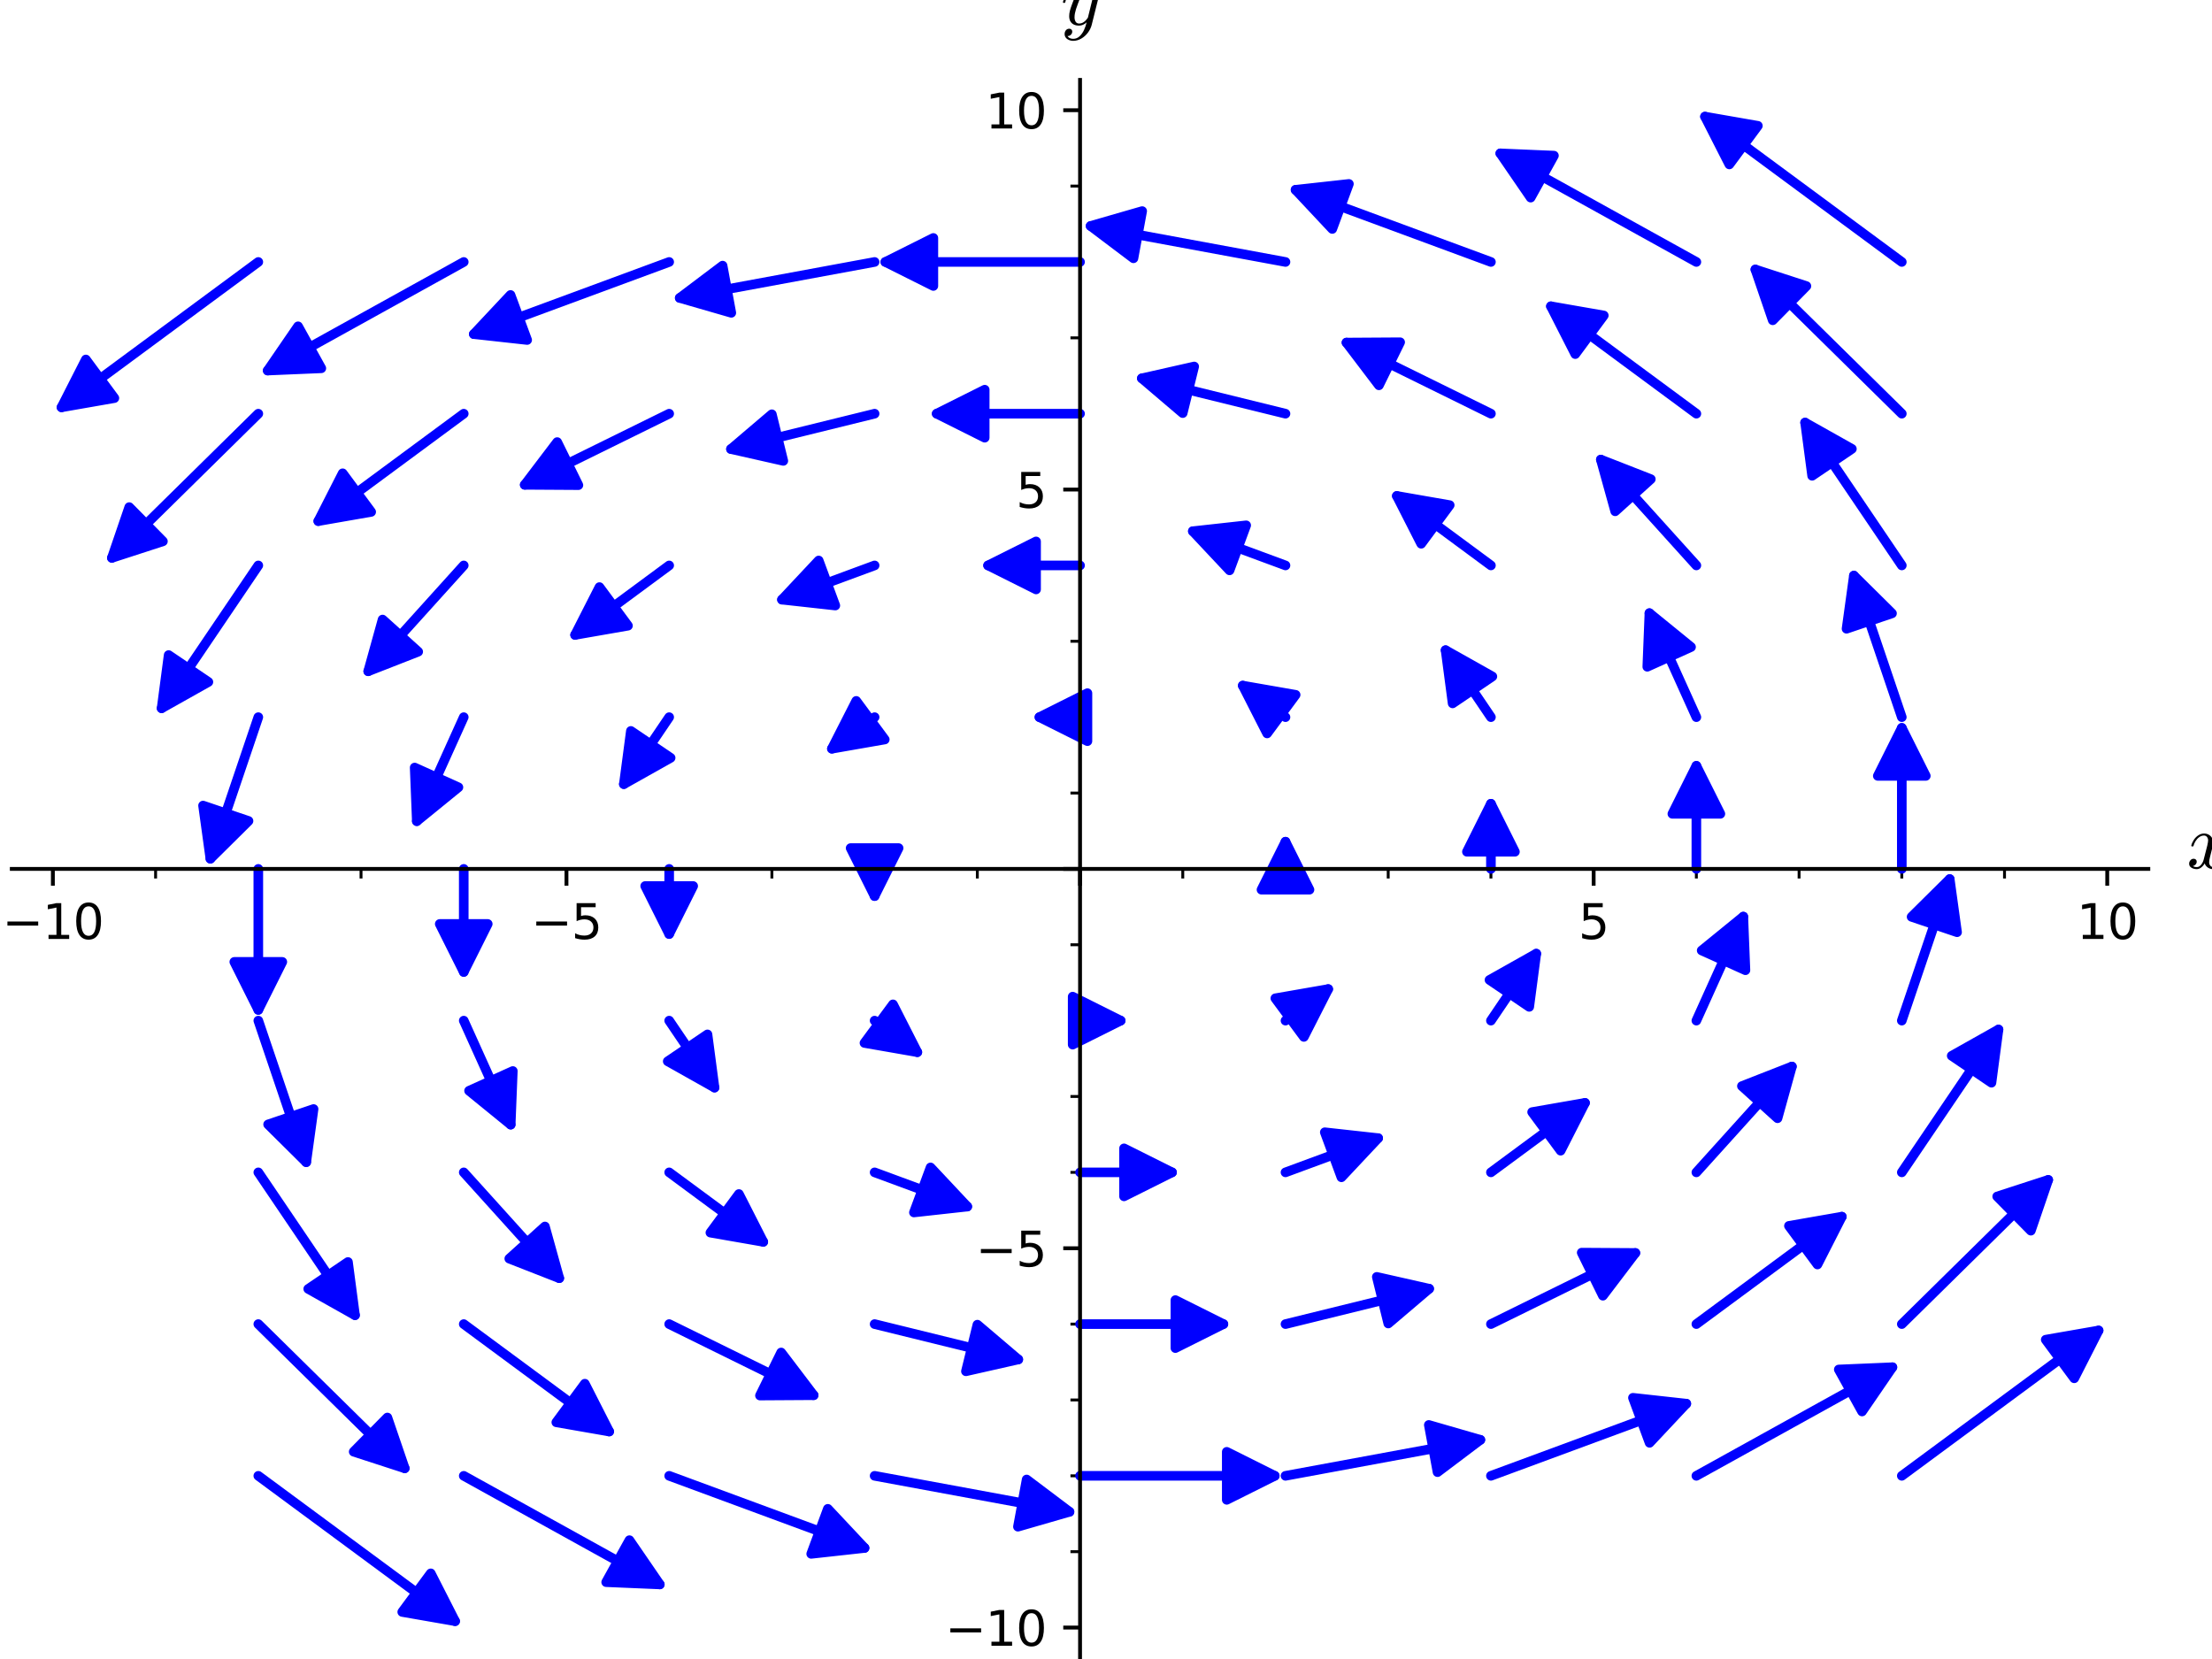 <?xml version="1.0" encoding="utf-8" standalone="no"?>
<!DOCTYPE svg PUBLIC "-//W3C//DTD SVG 1.1//EN"
  "http://www.w3.org/Graphics/SVG/1.1/DTD/svg11.dtd">
<svg xmlns:xlink="http://www.w3.org/1999/xlink" width="460.8pt" height="345.6pt" viewBox="0 0 460.8 345.6" xmlns="http://www.w3.org/2000/svg" version="1.1">
 <defs>
  <style type="text/css">*{stroke-linejoin: round; stroke-linecap: butt}</style>
 </defs>
 <g id="figure_1">
  <g id="patch_1">
   <path d="M 0 345.6 
L 460.8 345.6 
L 460.8 0 
L 0 0 
z
" style="fill: #ffffff"/>
  </g>
  <g id="axes_1">
   <g id="patch_2">
    <path d="M 2.455 345.371 
L 447.535 345.371 
L 447.535 16.64 
L 2.455 16.64 
z
" style="fill: #ffffff"/>
   </g>
   <g id="matplotlib.axis_1">
    <g id="xtick_1">
     <g id="line2d_1">
      <defs>
       <path id="m05e176c8bf" d="M 0 0 
L 0 3.5 
" style="stroke: #000000; stroke-width: 0.8"/>
      </defs>
      <g>
       <use xlink:href="#m05e176c8bf" x="11.014" y="181.006" style="stroke: #000000; stroke-width: 0.8"/>
      </g>
     </g>
     <g id="text_1">
      <!-- −10 -->
      <g transform="translate(0.462 195.604)scale(0.1 -0.1)">
       <defs>
        <path id="DejaVuSans-2212" d="M 678 2272 
L 4684 2272 
L 4684 1741 
L 678 1741 
L 678 2272 
z
" transform="scale(0.016)"/>
        <path id="DejaVuSans-31" d="M 794 531 
L 1825 531 
L 1825 4091 
L 703 3866 
L 703 4441 
L 1819 4666 
L 2450 4666 
L 2450 531 
L 3481 531 
L 3481 0 
L 794 0 
L 794 531 
z
" transform="scale(0.016)"/>
        <path id="DejaVuSans-30" d="M 2034 4250 
Q 1547 4250 1301 3770 
Q 1056 3291 1056 2328 
Q 1056 1369 1301 889 
Q 1547 409 2034 409 
Q 2525 409 2770 889 
Q 3016 1369 3016 2328 
Q 3016 3291 2770 3770 
Q 2525 4250 2034 4250 
z
M 2034 4750 
Q 2819 4750 3233 4129 
Q 3647 3509 3647 2328 
Q 3647 1150 3233 529 
Q 2819 -91 2034 -91 
Q 1250 -91 836 529 
Q 422 1150 422 2328 
Q 422 3509 836 4129 
Q 1250 4750 2034 4750 
z
" transform="scale(0.016)"/>
       </defs>
       <use xlink:href="#DejaVuSans-2212"/>
       <use xlink:href="#DejaVuSans-31" x="83.789"/>
       <use xlink:href="#DejaVuSans-30" x="147.412"/>
      </g>
     </g>
    </g>
    <g id="xtick_2">
     <g id="line2d_2">
      <g>
       <use xlink:href="#m05e176c8bf" x="118.005" y="181.006" style="stroke: #000000; stroke-width: 0.8"/>
      </g>
     </g>
     <g id="text_2">
      <!-- −5 -->
      <g transform="translate(110.634 195.604)scale(0.1 -0.1)">
       <defs>
        <path id="DejaVuSans-35" d="M 691 4666 
L 3169 4666 
L 3169 4134 
L 1269 4134 
L 1269 2991 
Q 1406 3038 1543 3061 
Q 1681 3084 1819 3084 
Q 2600 3084 3056 2656 
Q 3513 2228 3513 1497 
Q 3513 744 3044 326 
Q 2575 -91 1722 -91 
Q 1428 -91 1123 -41 
Q 819 9 494 109 
L 494 744 
Q 775 591 1075 516 
Q 1375 441 1709 441 
Q 2250 441 2565 725 
Q 2881 1009 2881 1497 
Q 2881 1984 2565 2268 
Q 2250 2553 1709 2553 
Q 1456 2553 1204 2497 
Q 953 2441 691 2322 
L 691 4666 
z
" transform="scale(0.016)"/>
       </defs>
       <use xlink:href="#DejaVuSans-2212"/>
       <use xlink:href="#DejaVuSans-35" x="83.789"/>
      </g>
     </g>
    </g>
    <g id="xtick_3">
     <g id="line2d_3">
      <g>
       <use xlink:href="#m05e176c8bf" x="224.995" y="181.006" style="stroke: #000000; stroke-width: 0.8"/>
      </g>
     </g>
    </g>
    <g id="xtick_4">
     <g id="line2d_4">
      <g>
       <use xlink:href="#m05e176c8bf" x="331.985" y="181.006" style="stroke: #000000; stroke-width: 0.8"/>
      </g>
     </g>
     <g id="text_3">
      <!-- 5 -->
      <g transform="translate(328.804 195.604)scale(0.1 -0.1)">
       <use xlink:href="#DejaVuSans-35"/>
      </g>
     </g>
    </g>
    <g id="xtick_5">
     <g id="line2d_5">
      <g>
       <use xlink:href="#m05e176c8bf" x="438.976" y="181.006" style="stroke: #000000; stroke-width: 0.8"/>
      </g>
     </g>
     <g id="text_4">
      <!-- 10 -->
      <g transform="translate(432.613 195.604)scale(0.1 -0.1)">
       <use xlink:href="#DejaVuSans-31"/>
       <use xlink:href="#DejaVuSans-30" x="63.623"/>
      </g>
     </g>
    </g>
    <g id="xtick_6">
     <g id="line2d_6">
      <defs>
       <path id="m6f5ab89334" d="M 0 0 
L 0 2 
" style="stroke: #000000; stroke-width: 0.6"/>
      </defs>
      <g>
       <use xlink:href="#m6f5ab89334" x="32.413" y="181.006" style="stroke: #000000; stroke-width: 0.6"/>
      </g>
     </g>
    </g>
    <g id="xtick_7">
     <g id="line2d_7">
      <g>
       <use xlink:href="#m6f5ab89334" x="53.811" y="181.006" style="stroke: #000000; stroke-width: 0.6"/>
      </g>
     </g>
    </g>
    <g id="xtick_8">
     <g id="line2d_8">
      <g>
       <use xlink:href="#m6f5ab89334" x="75.209" y="181.006" style="stroke: #000000; stroke-width: 0.6"/>
      </g>
     </g>
    </g>
    <g id="xtick_9">
     <g id="line2d_9">
      <g>
       <use xlink:href="#m6f5ab89334" x="96.607" y="181.006" style="stroke: #000000; stroke-width: 0.6"/>
      </g>
     </g>
    </g>
    <g id="xtick_10">
     <g id="line2d_10">
      <g>
       <use xlink:href="#m6f5ab89334" x="139.403" y="181.006" style="stroke: #000000; stroke-width: 0.6"/>
      </g>
     </g>
    </g>
    <g id="xtick_11">
     <g id="line2d_11">
      <g>
       <use xlink:href="#m6f5ab89334" x="160.801" y="181.006" style="stroke: #000000; stroke-width: 0.6"/>
      </g>
     </g>
    </g>
    <g id="xtick_12">
     <g id="line2d_12">
      <g>
       <use xlink:href="#m6f5ab89334" x="182.199" y="181.006" style="stroke: #000000; stroke-width: 0.6"/>
      </g>
     </g>
    </g>
    <g id="xtick_13">
     <g id="line2d_13">
      <g>
       <use xlink:href="#m6f5ab89334" x="203.597" y="181.006" style="stroke: #000000; stroke-width: 0.6"/>
      </g>
     </g>
    </g>
    <g id="xtick_14">
     <g id="line2d_14">
      <g>
       <use xlink:href="#m6f5ab89334" x="246.393" y="181.006" style="stroke: #000000; stroke-width: 0.6"/>
      </g>
     </g>
    </g>
    <g id="xtick_15">
     <g id="line2d_15">
      <g>
       <use xlink:href="#m6f5ab89334" x="267.791" y="181.006" style="stroke: #000000; stroke-width: 0.6"/>
      </g>
     </g>
    </g>
    <g id="xtick_16">
     <g id="line2d_16">
      <g>
       <use xlink:href="#m6f5ab89334" x="289.189" y="181.006" style="stroke: #000000; stroke-width: 0.6"/>
      </g>
     </g>
    </g>
    <g id="xtick_17">
     <g id="line2d_17">
      <g>
       <use xlink:href="#m6f5ab89334" x="310.587" y="181.006" style="stroke: #000000; stroke-width: 0.6"/>
      </g>
     </g>
    </g>
    <g id="xtick_18">
     <g id="line2d_18">
      <g>
       <use xlink:href="#m6f5ab89334" x="353.384" y="181.006" style="stroke: #000000; stroke-width: 0.6"/>
      </g>
     </g>
    </g>
    <g id="xtick_19">
     <g id="line2d_19">
      <g>
       <use xlink:href="#m6f5ab89334" x="374.782" y="181.006" style="stroke: #000000; stroke-width: 0.6"/>
      </g>
     </g>
    </g>
    <g id="xtick_20">
     <g id="line2d_20">
      <g>
       <use xlink:href="#m6f5ab89334" x="396.18" y="181.006" style="stroke: #000000; stroke-width: 0.6"/>
      </g>
     </g>
    </g>
    <g id="xtick_21">
     <g id="line2d_21">
      <g>
       <use xlink:href="#m6f5ab89334" x="417.578" y="181.006" style="stroke: #000000; stroke-width: 0.6"/>
      </g>
     </g>
    </g>
    <g id="text_5">
     <!-- $ x $ -->
     <g transform="translate(455.535 181.006)scale(0.16 -0.16)">
      <defs>
       <path id="Cmmi10-78" d="M 500 184 
Q 613 97 819 97 
Q 1019 97 1172 289 
Q 1325 481 1381 709 
L 1672 1844 
Q 1741 2153 1741 2266 
Q 1741 2425 1652 2544 
Q 1563 2663 1403 2663 
Q 1200 2663 1022 2536 
Q 844 2409 722 2214 
Q 600 2019 550 1819 
Q 538 1778 500 1778 
L 422 1778 
Q 372 1778 372 1838 
L 372 1856 
Q 434 2094 584 2320 
Q 734 2547 951 2687 
Q 1169 2828 1416 2828 
Q 1650 2828 1839 2703 
Q 2028 2578 2106 2363 
Q 2216 2559 2386 2693 
Q 2556 2828 2759 2828 
Q 2897 2828 3040 2779 
Q 3184 2731 3275 2631 
Q 3366 2531 3366 2381 
Q 3366 2219 3261 2101 
Q 3156 1984 2994 1984 
Q 2891 1984 2822 2050 
Q 2753 2116 2753 2216 
Q 2753 2350 2845 2451 
Q 2938 2553 3066 2572 
Q 2950 2663 2747 2663 
Q 2541 2663 2389 2472 
Q 2238 2281 2175 2047 
L 1894 916 
Q 1825 659 1825 494 
Q 1825 331 1917 214 
Q 2009 97 2163 97 
Q 2463 97 2698 361 
Q 2934 625 3009 941 
Q 3022 978 3059 978 
L 3138 978 
Q 3163 978 3178 961 
Q 3194 944 3194 922 
Q 3194 916 3188 903 
Q 3097 522 2806 225 
Q 2516 -72 2150 -72 
Q 1916 -72 1727 54 
Q 1538 181 1459 397 
Q 1359 209 1182 68 
Q 1006 -72 806 -72 
Q 669 -72 523 -23 
Q 378 25 287 125 
Q 197 225 197 378 
Q 197 528 301 651 
Q 406 775 563 775 
Q 669 775 741 711 
Q 813 647 813 544 
Q 813 409 723 309 
Q 634 209 500 184 
z
" transform="scale(0.016)"/>
      </defs>
      <use xlink:href="#Cmmi10-78" transform="translate(0 0.812)"/>
     </g>
    </g>
   </g>
   <g id="matplotlib.axis_2">
    <g id="ytick_1">
     <g id="line2d_22">
      <defs>
       <path id="md7f45a8add" d="M 0 0 
L -3.5 0 
" style="stroke: #000000; stroke-width: 0.8"/>
      </defs>
      <g>
       <use xlink:href="#md7f45a8add" x="224.995" y="339.05" style="stroke: #000000; stroke-width: 0.8"/>
      </g>
     </g>
     <g id="text_6">
      <!-- −10 -->
      <g transform="translate(196.89 342.849)scale(0.1 -0.1)">
       <use xlink:href="#DejaVuSans-2212"/>
       <use xlink:href="#DejaVuSans-31" x="83.789"/>
       <use xlink:href="#DejaVuSans-30" x="147.412"/>
      </g>
     </g>
    </g>
    <g id="ytick_2">
     <g id="line2d_23">
      <g>
       <use xlink:href="#md7f45a8add" x="224.995" y="260.028" style="stroke: #000000; stroke-width: 0.8"/>
      </g>
     </g>
     <g id="text_7">
      <!-- −5 -->
      <g transform="translate(203.253 263.827)scale(0.1 -0.1)">
       <use xlink:href="#DejaVuSans-2212"/>
       <use xlink:href="#DejaVuSans-35" x="83.789"/>
      </g>
     </g>
    </g>
    <g id="ytick_3">
     <g id="line2d_24">
      <g>
       <use xlink:href="#md7f45a8add" x="224.995" y="181.006" style="stroke: #000000; stroke-width: 0.8"/>
      </g>
     </g>
    </g>
    <g id="ytick_4">
     <g id="line2d_25">
      <g>
       <use xlink:href="#md7f45a8add" x="224.995" y="101.984" style="stroke: #000000; stroke-width: 0.8"/>
      </g>
     </g>
     <g id="text_8">
      <!-- 5 -->
      <g transform="translate(211.633 105.783)scale(0.1 -0.1)">
       <use xlink:href="#DejaVuSans-35"/>
      </g>
     </g>
    </g>
    <g id="ytick_5">
     <g id="line2d_26">
      <g>
       <use xlink:href="#md7f45a8add" x="224.995" y="22.962" style="stroke: #000000; stroke-width: 0.8"/>
      </g>
     </g>
     <g id="text_9">
      <!-- 10 -->
      <g transform="translate(205.27 26.761)scale(0.1 -0.1)">
       <use xlink:href="#DejaVuSans-31"/>
       <use xlink:href="#DejaVuSans-30" x="63.623"/>
      </g>
     </g>
    </g>
    <g id="ytick_6">
     <g id="line2d_27">
      <defs>
       <path id="m75b817357e" d="M 0 0 
L -2 0 
" style="stroke: #000000; stroke-width: 0.6"/>
      </defs>
      <g>
       <use xlink:href="#m75b817357e" x="224.995" y="323.245" style="stroke: #000000; stroke-width: 0.6"/>
      </g>
     </g>
    </g>
    <g id="ytick_7">
     <g id="line2d_28">
      <g>
       <use xlink:href="#m75b817357e" x="224.995" y="307.441" style="stroke: #000000; stroke-width: 0.6"/>
      </g>
     </g>
    </g>
    <g id="ytick_8">
     <g id="line2d_29">
      <g>
       <use xlink:href="#m75b817357e" x="224.995" y="291.637" style="stroke: #000000; stroke-width: 0.6"/>
      </g>
     </g>
    </g>
    <g id="ytick_9">
     <g id="line2d_30">
      <g>
       <use xlink:href="#m75b817357e" x="224.995" y="275.832" style="stroke: #000000; stroke-width: 0.6"/>
      </g>
     </g>
    </g>
    <g id="ytick_10">
     <g id="line2d_31">
      <g>
       <use xlink:href="#m75b817357e" x="224.995" y="244.223" style="stroke: #000000; stroke-width: 0.6"/>
      </g>
     </g>
    </g>
    <g id="ytick_11">
     <g id="line2d_32">
      <g>
       <use xlink:href="#m75b817357e" x="224.995" y="228.419" style="stroke: #000000; stroke-width: 0.6"/>
      </g>
     </g>
    </g>
    <g id="ytick_12">
     <g id="line2d_33">
      <g>
       <use xlink:href="#m75b817357e" x="224.995" y="212.615" style="stroke: #000000; stroke-width: 0.6"/>
      </g>
     </g>
    </g>
    <g id="ytick_13">
     <g id="line2d_34">
      <g>
       <use xlink:href="#m75b817357e" x="224.995" y="196.81" style="stroke: #000000; stroke-width: 0.6"/>
      </g>
     </g>
    </g>
    <g id="ytick_14">
     <g id="line2d_35">
      <g>
       <use xlink:href="#m75b817357e" x="224.995" y="165.201" style="stroke: #000000; stroke-width: 0.6"/>
      </g>
     </g>
    </g>
    <g id="ytick_15">
     <g id="line2d_36">
      <g>
       <use xlink:href="#m75b817357e" x="224.995" y="149.397" style="stroke: #000000; stroke-width: 0.6"/>
      </g>
     </g>
    </g>
    <g id="ytick_16">
     <g id="line2d_37">
      <g>
       <use xlink:href="#m75b817357e" x="224.995" y="133.593" style="stroke: #000000; stroke-width: 0.6"/>
      </g>
     </g>
    </g>
    <g id="ytick_17">
     <g id="line2d_38">
      <g>
       <use xlink:href="#m75b817357e" x="224.995" y="117.788" style="stroke: #000000; stroke-width: 0.6"/>
      </g>
     </g>
    </g>
    <g id="ytick_18">
     <g id="line2d_39">
      <g>
       <use xlink:href="#m75b817357e" x="224.995" y="86.179" style="stroke: #000000; stroke-width: 0.6"/>
      </g>
     </g>
    </g>
    <g id="ytick_19">
     <g id="line2d_40">
      <g>
       <use xlink:href="#m75b817357e" x="224.995" y="70.375" style="stroke: #000000; stroke-width: 0.6"/>
      </g>
     </g>
    </g>
    <g id="ytick_20">
     <g id="line2d_41">
      <g>
       <use xlink:href="#m75b817357e" x="224.995" y="54.571" style="stroke: #000000; stroke-width: 0.6"/>
      </g>
     </g>
    </g>
    <g id="ytick_21">
     <g id="line2d_42">
      <g>
       <use xlink:href="#m75b817357e" x="224.995" y="38.766" style="stroke: #000000; stroke-width: 0.6"/>
      </g>
     </g>
    </g>
    <g id="text_10">
     <!-- $ y $ -->
     <g transform="translate(220.995 5.28)scale(0.16 -0.16)">
      <defs>
       <path id="Cmmi10-79" d="M 538 -916 
Q 672 -1147 1006 -1147 
Q 1309 -1147 1531 -934 
Q 1753 -722 1889 -420 
Q 2025 -119 2100 197 
Q 1816 -72 1484 -72 
Q 1231 -72 1053 15 
Q 875 103 776 276 
Q 678 450 678 697 
Q 678 906 734 1126 
Q 791 1347 892 1617 
Q 994 1888 1069 2088 
Q 1153 2322 1153 2472 
Q 1153 2663 1013 2663 
Q 759 2663 595 2402 
Q 431 2141 353 1819 
Q 341 1778 300 1778 
L 225 1778 
Q 172 1778 172 1838 
L 172 1856 
Q 275 2238 487 2533 
Q 700 2828 1025 2828 
Q 1253 2828 1411 2678 
Q 1569 2528 1569 2297 
Q 1569 2178 1516 2047 
Q 1488 1969 1388 1706 
Q 1288 1444 1234 1272 
Q 1181 1100 1147 934 
Q 1113 769 1113 603 
Q 1113 391 1203 244 
Q 1294 97 1491 97 
Q 1888 97 2203 581 
L 2688 2553 
Q 2709 2638 2787 2698 
Q 2866 2759 2956 2759 
Q 3034 2759 3092 2709 
Q 3150 2659 3150 2578 
Q 3150 2541 3144 2528 
L 2509 -19 
Q 2425 -347 2200 -647 
Q 1975 -947 1658 -1130 
Q 1341 -1313 997 -1313 
Q 831 -1313 668 -1248 
Q 506 -1184 406 -1056 
Q 306 -928 306 -756 
Q 306 -581 409 -453 
Q 513 -325 684 -325 
Q 788 -325 858 -389 
Q 928 -453 928 -556 
Q 928 -703 818 -812 
Q 709 -922 563 -922 
Q 556 -919 550 -917 
Q 544 -916 538 -916 
z
" transform="scale(0.016)"/>
      </defs>
      <use xlink:href="#Cmmi10-79" transform="translate(0 0.812)"/>
     </g>
    </g>
   </g>
   <g id="patch_3">
    <path d="M 53.811 307.441 
Q 75.209 323.245 94.808 337.721 
" clip-path="url(#p9e95331d53)" style="fill: none; stroke: #0000ff; stroke-width: 2; stroke-linecap: round"/>
    <path d="M 89.735 327.758 
L 94.808 337.721 
L 83.794 335.802 
L 89.735 327.758 
z
" clip-path="url(#p9e95331d53)" style="fill: #0000ff; stroke: #0000ff; stroke-width: 2; stroke-linecap: round"/>
   </g>
   <g id="patch_4">
    <path d="M 53.811 275.832 
Q 69.859 291.637 84.314 305.872 
" clip-path="url(#p9e95331d53)" style="fill: none; stroke: #0000ff; stroke-width: 2; stroke-linecap: round"/>
    <path d="M 80.698 295.293 
L 84.314 305.872 
L 73.681 302.418 
L 80.698 295.293 
z
" clip-path="url(#p9e95331d53)" style="fill: #0000ff; stroke: #0000ff; stroke-width: 2; stroke-linecap: round"/>
   </g>
   <g id="patch_5">
    <path d="M 53.811 244.223 
Q 64.51 260.028 73.955 273.98 
" clip-path="url(#p9e95331d53)" style="fill: none; stroke: #0000ff; stroke-width: 2; stroke-linecap: round"/>
    <path d="M 72.49 262.897 
L 73.955 273.98 
L 64.209 268.502 
L 72.49 262.897 
z
" clip-path="url(#p9e95331d53)" style="fill: #0000ff; stroke: #0000ff; stroke-width: 2; stroke-linecap: round"/>
   </g>
   <g id="patch_6">
    <path d="M 53.811 212.615 
Q 59.16 228.419 63.793 242.105 
" clip-path="url(#p9e95331d53)" style="fill: none; stroke: #0000ff; stroke-width: 2; stroke-linecap: round"/>
    <path d="M 65.323 231.03 
L 63.793 242.105 
L 55.851 234.236 
L 65.323 231.03 
z
" clip-path="url(#p9e95331d53)" style="fill: #0000ff; stroke: #0000ff; stroke-width: 2; stroke-linecap: round"/>
   </g>
   <g id="patch_7">
    <path d="M 53.811 181.006 
Q 53.811 196.81 53.811 210.378 
" clip-path="url(#p9e95331d53)" style="fill: none; stroke: #0000ff; stroke-width: 2; stroke-linecap: round"/>
    <path d="M 58.811 200.378 
L 53.811 210.378 
L 48.811 200.378 
L 58.811 200.378 
z
" clip-path="url(#p9e95331d53)" style="fill: #0000ff; stroke: #0000ff; stroke-width: 2; stroke-linecap: round"/>
   </g>
   <g id="patch_8">
    <path d="M 53.811 149.397 
Q 48.461 165.201 43.828 178.888 
" clip-path="url(#p9e95331d53)" style="fill: none; stroke: #0000ff; stroke-width: 2; stroke-linecap: round"/>
    <path d="M 51.771 171.019 
L 43.828 178.888 
L 42.299 167.813 
L 51.771 171.019 
z
" clip-path="url(#p9e95331d53)" style="fill: #0000ff; stroke: #0000ff; stroke-width: 2; stroke-linecap: round"/>
   </g>
   <g id="patch_9">
    <path d="M 53.811 117.788 
Q 43.112 133.593 33.666 147.545 
" clip-path="url(#p9e95331d53)" style="fill: none; stroke: #0000ff; stroke-width: 2; stroke-linecap: round"/>
    <path d="M 43.412 142.067 
L 33.666 147.545 
L 35.131 136.461 
L 43.412 142.067 
z
" clip-path="url(#p9e95331d53)" style="fill: #0000ff; stroke: #0000ff; stroke-width: 2; stroke-linecap: round"/>
   </g>
   <g id="patch_10">
    <path d="M 53.811 86.179 
Q 37.762 101.984 23.307 116.219 
" clip-path="url(#p9e95331d53)" style="fill: none; stroke: #0000ff; stroke-width: 2; stroke-linecap: round"/>
    <path d="M 33.94 112.765 
L 23.307 116.219 
L 26.923 105.64 
L 33.94 112.765 
z
" clip-path="url(#p9e95331d53)" style="fill: #0000ff; stroke: #0000ff; stroke-width: 2; stroke-linecap: round"/>
   </g>
   <g id="patch_11">
    <path d="M 53.811 54.571 
Q 32.413 70.375 12.813 84.851 
" clip-path="url(#p9e95331d53)" style="fill: none; stroke: #0000ff; stroke-width: 2; stroke-linecap: round"/>
    <path d="M 23.828 82.932 
L 12.813 84.851 
L 17.886 74.888 
L 23.828 82.932 
z
" clip-path="url(#p9e95331d53)" style="fill: #0000ff; stroke: #0000ff; stroke-width: 2; stroke-linecap: round"/>
   </g>
   <g id="patch_12">
    <path d="M 96.607 307.441 
Q 118.005 319.294 137.447 330.064 
" clip-path="url(#p9e95331d53)" style="fill: none; stroke: #0000ff; stroke-width: 2; stroke-linecap: round"/>
    <path d="M 131.122 320.845 
L 137.447 330.064 
L 126.276 329.592 
L 131.122 320.845 
z
" clip-path="url(#p9e95331d53)" style="fill: #0000ff; stroke: #0000ff; stroke-width: 2; stroke-linecap: round"/>
   </g>
   <g id="patch_13">
    <path d="M 96.607 275.832 
Q 112.655 287.685 126.905 298.21 
" clip-path="url(#p9e95331d53)" style="fill: none; stroke: #0000ff; stroke-width: 2; stroke-linecap: round"/>
    <path d="M 121.832 288.247 
L 126.905 298.21 
L 115.891 296.291 
L 121.832 288.247 
z
" clip-path="url(#p9e95331d53)" style="fill: #0000ff; stroke: #0000ff; stroke-width: 2; stroke-linecap: round"/>
   </g>
   <g id="patch_14">
    <path d="M 96.607 244.223 
Q 107.306 256.077 116.507 266.27 
" clip-path="url(#p9e95331d53)" style="fill: none; stroke: #0000ff; stroke-width: 2; stroke-linecap: round"/>
    <path d="M 113.518 255.497 
L 116.507 266.27 
L 106.095 262.197 
L 113.518 255.497 
z
" clip-path="url(#p9e95331d53)" style="fill: #0000ff; stroke: #0000ff; stroke-width: 2; stroke-linecap: round"/>
   </g>
   <g id="patch_15">
    <path d="M 96.607 212.615 
Q 101.956 224.468 106.386 234.283 
" clip-path="url(#p9e95331d53)" style="fill: none; stroke: #0000ff; stroke-width: 2; stroke-linecap: round"/>
    <path d="M 106.83 223.111 
L 106.386 234.283 
L 97.715 227.225 
L 106.83 223.111 
z
" clip-path="url(#p9e95331d53)" style="fill: #0000ff; stroke: #0000ff; stroke-width: 2; stroke-linecap: round"/>
   </g>
   <g id="patch_16">
    <path d="M 96.607 181.006 
Q 96.607 192.859 96.607 202.476 
" clip-path="url(#p9e95331d53)" style="fill: none; stroke: #0000ff; stroke-width: 2; stroke-linecap: round"/>
    <path d="M 101.607 192.476 
L 96.607 202.476 
L 91.607 192.476 
L 101.607 192.476 
z
" clip-path="url(#p9e95331d53)" style="fill: #0000ff; stroke: #0000ff; stroke-width: 2; stroke-linecap: round"/>
   </g>
   <g id="patch_17">
    <path d="M 96.607 149.397 
Q 91.257 161.25 86.828 171.065 
" clip-path="url(#p9e95331d53)" style="fill: none; stroke: #0000ff; stroke-width: 2; stroke-linecap: round"/>
    <path d="M 95.498 164.007 
L 86.828 171.065 
L 86.384 159.894 
L 95.498 164.007 
z
" clip-path="url(#p9e95331d53)" style="fill: #0000ff; stroke: #0000ff; stroke-width: 2; stroke-linecap: round"/>
   </g>
   <g id="patch_18">
    <path d="M 96.607 117.788 
Q 85.908 129.641 76.707 139.835 
" clip-path="url(#p9e95331d53)" style="fill: none; stroke: #0000ff; stroke-width: 2; stroke-linecap: round"/>
    <path d="M 87.119 135.762 
L 76.707 139.835 
L 79.696 129.061 
L 87.119 135.762 
z
" clip-path="url(#p9e95331d53)" style="fill: #0000ff; stroke: #0000ff; stroke-width: 2; stroke-linecap: round"/>
   </g>
   <g id="patch_19">
    <path d="M 96.607 86.179 
Q 80.558 98.033 66.308 108.557 
" clip-path="url(#p9e95331d53)" style="fill: none; stroke: #0000ff; stroke-width: 2; stroke-linecap: round"/>
    <path d="M 77.323 106.638 
L 66.308 108.557 
L 71.382 98.594 
L 77.323 106.638 
z
" clip-path="url(#p9e95331d53)" style="fill: #0000ff; stroke: #0000ff; stroke-width: 2; stroke-linecap: round"/>
   </g>
   <g id="patch_20">
    <path d="M 96.607 54.571 
Q 75.209 66.424 55.767 77.194 
" clip-path="url(#p9e95331d53)" style="fill: none; stroke: #0000ff; stroke-width: 2; stroke-linecap: round"/>
    <path d="M 66.937 76.722 
L 55.767 77.194 
L 62.091 67.974 
L 66.937 76.722 
z
" clip-path="url(#p9e95331d53)" style="fill: #0000ff; stroke: #0000ff; stroke-width: 2; stroke-linecap: round"/>
   </g>
   <g id="patch_21">
    <path d="M 139.403 307.441 
Q 160.801 315.343 180.101 322.471 
" clip-path="url(#p9e95331d53)" style="fill: none; stroke: #0000ff; stroke-width: 2; stroke-linecap: round"/>
    <path d="M 172.453 314.316 
L 180.101 322.471 
L 168.988 323.697 
L 172.453 314.316 
z
" clip-path="url(#p9e95331d53)" style="fill: #0000ff; stroke: #0000ff; stroke-width: 2; stroke-linecap: round"/>
   </g>
   <g id="patch_22">
    <path d="M 139.403 275.832 
Q 155.451 283.734 169.494 290.649 
" clip-path="url(#p9e95331d53)" style="fill: none; stroke: #0000ff; stroke-width: 2; stroke-linecap: round"/>
    <path d="M 162.731 281.746 
L 169.494 290.649 
L 158.314 290.717 
L 162.731 281.746 
z
" clip-path="url(#p9e95331d53)" style="fill: #0000ff; stroke: #0000ff; stroke-width: 2; stroke-linecap: round"/>
   </g>
   <g id="patch_23">
    <path d="M 139.403 244.223 
Q 150.102 252.126 159.002 258.699 
" clip-path="url(#p9e95331d53)" style="fill: none; stroke: #0000ff; stroke-width: 2; stroke-linecap: round"/>
    <path d="M 153.929 248.736 
L 159.002 258.699 
L 147.988 256.78 
L 153.929 248.736 
z
" clip-path="url(#p9e95331d53)" style="fill: #0000ff; stroke: #0000ff; stroke-width: 2; stroke-linecap: round"/>
   </g>
   <g id="patch_24">
    <path d="M 139.403 212.615 
Q 144.752 220.517 148.848 226.567 
" clip-path="url(#p9e95331d53)" style="fill: none; stroke: #0000ff; stroke-width: 2; stroke-linecap: round"/>
    <path d="M 147.383 215.483 
L 148.848 226.567 
L 139.102 221.089 
L 147.383 215.483 
z
" clip-path="url(#p9e95331d53)" style="fill: #0000ff; stroke: #0000ff; stroke-width: 2; stroke-linecap: round"/>
   </g>
   <g id="patch_25">
    <path d="M 139.403 181.006 
Q 139.403 188.908 139.403 194.574 
" clip-path="url(#p9e95331d53)" style="fill: none; stroke: #0000ff; stroke-width: 2; stroke-linecap: round"/>
    <path d="M 144.403 184.574 
L 139.403 194.574 
L 134.403 184.574 
L 144.403 184.574 
z
" clip-path="url(#p9e95331d53)" style="fill: #0000ff; stroke: #0000ff; stroke-width: 2; stroke-linecap: round"/>
   </g>
   <g id="patch_26">
    <path d="M 139.403 149.397 
Q 134.053 157.299 129.957 163.35 
" clip-path="url(#p9e95331d53)" style="fill: none; stroke: #0000ff; stroke-width: 2; stroke-linecap: round"/>
    <path d="M 139.704 157.872 
L 129.957 163.35 
L 131.423 152.266 
L 139.704 157.872 
z
" clip-path="url(#p9e95331d53)" style="fill: #0000ff; stroke: #0000ff; stroke-width: 2; stroke-linecap: round"/>
   </g>
   <g id="patch_27">
    <path d="M 139.403 117.788 
Q 128.704 125.69 119.803 132.264 
" clip-path="url(#p9e95331d53)" style="fill: none; stroke: #0000ff; stroke-width: 2; stroke-linecap: round"/>
    <path d="M 130.818 130.345 
L 119.803 132.264 
L 124.877 122.301 
L 130.818 130.345 
z
" clip-path="url(#p9e95331d53)" style="fill: #0000ff; stroke: #0000ff; stroke-width: 2; stroke-linecap: round"/>
   </g>
   <g id="patch_28">
    <path d="M 139.403 86.179 
Q 123.354 94.082 109.312 100.996 
" clip-path="url(#p9e95331d53)" style="fill: none; stroke: #0000ff; stroke-width: 2; stroke-linecap: round"/>
    <path d="M 120.492 101.064 
L 109.312 100.996 
L 116.074 92.093 
L 120.492 101.064 
z
" clip-path="url(#p9e95331d53)" style="fill: #0000ff; stroke: #0000ff; stroke-width: 2; stroke-linecap: round"/>
   </g>
   <g id="patch_29">
    <path d="M 139.403 54.571 
Q 118.005 62.473 98.704 69.6 
" clip-path="url(#p9e95331d53)" style="fill: none; stroke: #0000ff; stroke-width: 2; stroke-linecap: round"/>
    <path d="M 109.817 70.826 
L 98.704 69.6 
L 106.353 61.446 
L 109.817 70.826 
z
" clip-path="url(#p9e95331d53)" style="fill: #0000ff; stroke: #0000ff; stroke-width: 2; stroke-linecap: round"/>
   </g>
   <g id="patch_30">
    <path d="M 182.199 307.441 
Q 203.597 311.392 222.796 314.937 
" clip-path="url(#p9e95331d53)" style="fill: none; stroke: #0000ff; stroke-width: 2; stroke-linecap: round"/>
    <path d="M 213.87 308.204 
L 222.796 314.937 
L 212.055 318.038 
L 213.87 308.204 
z
" clip-path="url(#p9e95331d53)" style="fill: #0000ff; stroke: #0000ff; stroke-width: 2; stroke-linecap: round"/>
   </g>
   <g id="patch_31">
    <path d="M 182.199 275.832 
Q 198.248 279.783 212.125 283.2 
" clip-path="url(#p9e95331d53)" style="fill: none; stroke: #0000ff; stroke-width: 2; stroke-linecap: round"/>
    <path d="M 203.61 275.954 
L 212.125 283.2 
L 201.22 285.664 
L 203.61 275.954 
z
" clip-path="url(#p9e95331d53)" style="fill: #0000ff; stroke: #0000ff; stroke-width: 2; stroke-linecap: round"/>
   </g>
   <g id="patch_32">
    <path d="M 182.199 244.223 
Q 192.898 248.174 201.499 251.351 
" clip-path="url(#p9e95331d53)" style="fill: none; stroke: #0000ff; stroke-width: 2; stroke-linecap: round"/>
    <path d="M 193.851 243.196 
L 201.499 251.351 
L 190.387 252.577 
L 193.851 243.196 
z
" clip-path="url(#p9e95331d53)" style="fill: #0000ff; stroke: #0000ff; stroke-width: 2; stroke-linecap: round"/>
   </g>
   <g id="patch_33">
    <path d="M 182.199 212.615 
Q 187.549 216.566 191.099 219.188 
" clip-path="url(#p9e95331d53)" style="fill: none; stroke: #0000ff; stroke-width: 2; stroke-linecap: round"/>
    <path d="M 186.026 209.225 
L 191.099 219.188 
L 180.085 217.269 
L 186.026 209.225 
z
" clip-path="url(#p9e95331d53)" style="fill: #0000ff; stroke: #0000ff; stroke-width: 2; stroke-linecap: round"/>
   </g>
   <g id="patch_34">
    <path d="M 182.199 181.006 
Q 182.199 184.957 182.199 186.672 
" clip-path="url(#p9e95331d53)" style="fill: none; stroke: #0000ff; stroke-width: 2; stroke-linecap: round"/>
    <path d="M 187.199 176.672 
L 182.199 186.672 
L 177.199 176.672 
L 187.199 176.672 
z
" clip-path="url(#p9e95331d53)" style="fill: #0000ff; stroke: #0000ff; stroke-width: 2; stroke-linecap: round"/>
   </g>
   <g id="patch_35">
    <path d="M 182.199 149.397 
Q 176.849 153.348 173.299 155.971 
" clip-path="url(#p9e95331d53)" style="fill: none; stroke: #0000ff; stroke-width: 2; stroke-linecap: round"/>
    <path d="M 184.313 154.051 
L 173.299 155.971 
L 178.372 146.008 
L 184.313 154.051 
z
" clip-path="url(#p9e95331d53)" style="fill: #0000ff; stroke: #0000ff; stroke-width: 2; stroke-linecap: round"/>
   </g>
   <g id="patch_36">
    <path d="M 182.199 117.788 
Q 171.5 121.739 162.899 124.916 
" clip-path="url(#p9e95331d53)" style="fill: none; stroke: #0000ff; stroke-width: 2; stroke-linecap: round"/>
    <path d="M 174.011 126.142 
L 162.899 124.916 
L 170.547 116.761 
L 174.011 126.142 
z
" clip-path="url(#p9e95331d53)" style="fill: #0000ff; stroke: #0000ff; stroke-width: 2; stroke-linecap: round"/>
   </g>
   <g id="patch_37">
    <path d="M 182.199 86.179 
Q 166.15 90.13 152.273 93.547 
" clip-path="url(#p9e95331d53)" style="fill: none; stroke: #0000ff; stroke-width: 2; stroke-linecap: round"/>
    <path d="M 163.178 96.011 
L 152.273 93.547 
L 160.788 86.301 
L 163.178 96.011 
z
" clip-path="url(#p9e95331d53)" style="fill: #0000ff; stroke: #0000ff; stroke-width: 2; stroke-linecap: round"/>
   </g>
   <g id="patch_38">
    <path d="M 182.199 54.571 
Q 160.801 58.522 141.602 62.067 
" clip-path="url(#p9e95331d53)" style="fill: none; stroke: #0000ff; stroke-width: 2; stroke-linecap: round"/>
    <path d="M 152.343 65.168 
L 141.602 62.067 
L 150.528 55.334 
L 152.343 65.168 
z
" clip-path="url(#p9e95331d53)" style="fill: #0000ff; stroke: #0000ff; stroke-width: 2; stroke-linecap: round"/>
   </g>
   <g id="patch_39">
    <path d="M 224.995 307.441 
Q 246.393 307.441 265.555 307.441 
" clip-path="url(#p9e95331d53)" style="fill: none; stroke: #0000ff; stroke-width: 2; stroke-linecap: round"/>
    <path d="M 255.555 302.441 
L 265.555 307.441 
L 255.555 312.441 
L 255.555 302.441 
z
" clip-path="url(#p9e95331d53)" style="fill: #0000ff; stroke: #0000ff; stroke-width: 2; stroke-linecap: round"/>
   </g>
   <g id="patch_40">
    <path d="M 224.995 275.832 
Q 241.044 275.832 254.856 275.832 
" clip-path="url(#p9e95331d53)" style="fill: none; stroke: #0000ff; stroke-width: 2; stroke-linecap: round"/>
    <path d="M 244.856 270.832 
L 254.856 275.832 
L 244.856 280.832 
L 244.856 270.832 
z
" clip-path="url(#p9e95331d53)" style="fill: #0000ff; stroke: #0000ff; stroke-width: 2; stroke-linecap: round"/>
   </g>
   <g id="patch_41">
    <path d="M 224.995 244.223 
Q 235.694 244.223 244.157 244.223 
" clip-path="url(#p9e95331d53)" style="fill: none; stroke: #0000ff; stroke-width: 2; stroke-linecap: round"/>
    <path d="M 234.157 239.223 
L 244.157 244.223 
L 234.157 249.223 
L 234.157 239.223 
z
" clip-path="url(#p9e95331d53)" style="fill: #0000ff; stroke: #0000ff; stroke-width: 2; stroke-linecap: round"/>
   </g>
   <g id="patch_42">
    <path d="M 224.995 212.615 
Q 230.345 212.615 233.458 212.615 
" clip-path="url(#p9e95331d53)" style="fill: none; stroke: #0000ff; stroke-width: 2; stroke-linecap: round"/>
    <path d="M 223.458 207.615 
L 233.458 212.615 
L 223.458 217.615 
L 223.458 207.615 
z
" clip-path="url(#p9e95331d53)" style="fill: #0000ff; stroke: #0000ff; stroke-width: 2; stroke-linecap: round"/>
   </g>
   <g id="patch_43">
    <path d="M 224.995 149.397 
Q 219.646 149.397 216.532 149.397 
" clip-path="url(#p9e95331d53)" style="fill: none; stroke: #0000ff; stroke-width: 2; stroke-linecap: round"/>
    <path d="M 226.532 154.397 
L 216.532 149.397 
L 226.532 144.397 
L 226.532 154.397 
z
" clip-path="url(#p9e95331d53)" style="fill: #0000ff; stroke: #0000ff; stroke-width: 2; stroke-linecap: round"/>
   </g>
   <g id="patch_44">
    <path d="M 224.995 117.788 
Q 214.296 117.788 205.833 117.788 
" clip-path="url(#p9e95331d53)" style="fill: none; stroke: #0000ff; stroke-width: 2; stroke-linecap: round"/>
    <path d="M 215.833 122.788 
L 205.833 117.788 
L 215.833 112.788 
L 215.833 122.788 
z
" clip-path="url(#p9e95331d53)" style="fill: #0000ff; stroke: #0000ff; stroke-width: 2; stroke-linecap: round"/>
   </g>
   <g id="patch_45">
    <path d="M 224.995 86.179 
Q 208.947 86.179 195.134 86.179 
" clip-path="url(#p9e95331d53)" style="fill: none; stroke: #0000ff; stroke-width: 2; stroke-linecap: round"/>
    <path d="M 205.134 91.179 
L 195.134 86.179 
L 205.134 81.179 
L 205.134 91.179 
z
" clip-path="url(#p9e95331d53)" style="fill: #0000ff; stroke: #0000ff; stroke-width: 2; stroke-linecap: round"/>
   </g>
   <g id="patch_46">
    <path d="M 224.995 54.571 
Q 203.597 54.571 184.435 54.571 
" clip-path="url(#p9e95331d53)" style="fill: none; stroke: #0000ff; stroke-width: 2; stroke-linecap: round"/>
    <path d="M 194.435 59.571 
L 184.435 54.571 
L 194.435 49.571 
L 194.435 59.571 
z
" clip-path="url(#p9e95331d53)" style="fill: #0000ff; stroke: #0000ff; stroke-width: 2; stroke-linecap: round"/>
   </g>
   <g id="patch_47">
    <path d="M 267.791 307.441 
Q 289.189 303.49 308.388 299.945 
" clip-path="url(#p9e95331d53)" style="fill: none; stroke: #0000ff; stroke-width: 2; stroke-linecap: round"/>
    <path d="M 297.647 296.844 
L 308.388 299.945 
L 299.463 306.677 
L 297.647 296.844 
z
" clip-path="url(#p9e95331d53)" style="fill: #0000ff; stroke: #0000ff; stroke-width: 2; stroke-linecap: round"/>
   </g>
   <g id="patch_48">
    <path d="M 267.791 275.832 
Q 283.84 271.881 297.717 268.464 
" clip-path="url(#p9e95331d53)" style="fill: none; stroke: #0000ff; stroke-width: 2; stroke-linecap: round"/>
    <path d="M 286.812 266 
L 297.717 268.464 
L 289.202 275.71 
L 286.812 266 
z
" clip-path="url(#p9e95331d53)" style="fill: #0000ff; stroke: #0000ff; stroke-width: 2; stroke-linecap: round"/>
   </g>
   <g id="patch_49">
    <path d="M 267.791 244.223 
Q 278.49 240.272 287.092 237.096 
" clip-path="url(#p9e95331d53)" style="fill: none; stroke: #0000ff; stroke-width: 2; stroke-linecap: round"/>
    <path d="M 275.979 235.87 
L 287.092 237.096 
L 279.443 245.25 
L 275.979 235.87 
z
" clip-path="url(#p9e95331d53)" style="fill: #0000ff; stroke: #0000ff; stroke-width: 2; stroke-linecap: round"/>
   </g>
   <g id="patch_50">
    <path d="M 267.791 212.615 
Q 273.141 208.663 276.692 206.041 
" clip-path="url(#p9e95331d53)" style="fill: none; stroke: #0000ff; stroke-width: 2; stroke-linecap: round"/>
    <path d="M 265.677 207.96 
L 276.692 206.041 
L 271.618 216.004 
L 265.677 207.96 
z
" clip-path="url(#p9e95331d53)" style="fill: #0000ff; stroke: #0000ff; stroke-width: 2; stroke-linecap: round"/>
   </g>
   <g id="patch_51">
    <path d="M 267.791 181.006 
Q 267.791 177.055 267.791 175.34 
" clip-path="url(#p9e95331d53)" style="fill: none; stroke: #0000ff; stroke-width: 2; stroke-linecap: round"/>
    <path d="M 262.791 185.34 
L 267.791 175.34 
L 272.791 185.34 
L 262.791 185.34 
z
" clip-path="url(#p9e95331d53)" style="fill: #0000ff; stroke: #0000ff; stroke-width: 2; stroke-linecap: round"/>
   </g>
   <g id="patch_52">
    <path d="M 267.791 149.397 
Q 262.442 145.446 258.891 142.823 
" clip-path="url(#p9e95331d53)" style="fill: none; stroke: #0000ff; stroke-width: 2; stroke-linecap: round"/>
    <path d="M 263.964 152.786 
L 258.891 142.823 
L 269.905 144.742 
L 263.964 152.786 
z
" clip-path="url(#p9e95331d53)" style="fill: #0000ff; stroke: #0000ff; stroke-width: 2; stroke-linecap: round"/>
   </g>
   <g id="patch_53">
    <path d="M 267.791 117.788 
Q 257.092 113.837 248.491 110.661 
" clip-path="url(#p9e95331d53)" style="fill: none; stroke: #0000ff; stroke-width: 2; stroke-linecap: round"/>
    <path d="M 256.139 118.815 
L 248.491 110.661 
L 259.604 109.434 
L 256.139 118.815 
z
" clip-path="url(#p9e95331d53)" style="fill: #0000ff; stroke: #0000ff; stroke-width: 2; stroke-linecap: round"/>
   </g>
   <g id="patch_54">
    <path d="M 267.791 86.179 
Q 251.743 82.228 237.865 78.812 
" clip-path="url(#p9e95331d53)" style="fill: none; stroke: #0000ff; stroke-width: 2; stroke-linecap: round"/>
    <path d="M 246.38 86.057 
L 237.865 78.812 
L 248.771 76.347 
L 246.38 86.057 
z
" clip-path="url(#p9e95331d53)" style="fill: #0000ff; stroke: #0000ff; stroke-width: 2; stroke-linecap: round"/>
   </g>
   <g id="patch_55">
    <path d="M 267.791 54.571 
Q 246.393 50.619 227.194 47.074 
" clip-path="url(#p9e95331d53)" style="fill: none; stroke: #0000ff; stroke-width: 2; stroke-linecap: round"/>
    <path d="M 236.12 53.807 
L 227.194 47.074 
L 237.936 43.973 
L 236.12 53.807 
z
" clip-path="url(#p9e95331d53)" style="fill: #0000ff; stroke: #0000ff; stroke-width: 2; stroke-linecap: round"/>
   </g>
   <g id="patch_56">
    <path d="M 310.587 307.441 
Q 331.985 299.539 351.286 292.411 
" clip-path="url(#p9e95331d53)" style="fill: none; stroke: #0000ff; stroke-width: 2; stroke-linecap: round"/>
    <path d="M 340.173 291.185 
L 351.286 292.411 
L 343.637 300.566 
L 340.173 291.185 
z
" clip-path="url(#p9e95331d53)" style="fill: #0000ff; stroke: #0000ff; stroke-width: 2; stroke-linecap: round"/>
   </g>
   <g id="patch_57">
    <path d="M 310.587 275.832 
Q 326.636 267.93 340.678 261.016 
" clip-path="url(#p9e95331d53)" style="fill: none; stroke: #0000ff; stroke-width: 2; stroke-linecap: round"/>
    <path d="M 329.498 260.947 
L 340.678 261.016 
L 333.916 269.919 
L 329.498 260.947 
z
" clip-path="url(#p9e95331d53)" style="fill: #0000ff; stroke: #0000ff; stroke-width: 2; stroke-linecap: round"/>
   </g>
   <g id="patch_58">
    <path d="M 310.587 244.223 
Q 321.286 236.321 330.187 229.747 
" clip-path="url(#p9e95331d53)" style="fill: none; stroke: #0000ff; stroke-width: 2; stroke-linecap: round"/>
    <path d="M 319.172 231.667 
L 330.187 229.747 
L 325.113 239.71 
L 319.172 231.667 
z
" clip-path="url(#p9e95331d53)" style="fill: #0000ff; stroke: #0000ff; stroke-width: 2; stroke-linecap: round"/>
   </g>
   <g id="patch_59">
    <path d="M 310.587 212.615 
Q 315.937 204.712 320.033 198.662 
" clip-path="url(#p9e95331d53)" style="fill: none; stroke: #0000ff; stroke-width: 2; stroke-linecap: round"/>
    <path d="M 310.287 204.14 
L 320.033 198.662 
L 318.567 209.746 
L 310.287 204.14 
z
" clip-path="url(#p9e95331d53)" style="fill: #0000ff; stroke: #0000ff; stroke-width: 2; stroke-linecap: round"/>
   </g>
   <g id="patch_60">
    <path d="M 310.587 181.006 
Q 310.587 173.104 310.587 167.437 
" clip-path="url(#p9e95331d53)" style="fill: none; stroke: #0000ff; stroke-width: 2; stroke-linecap: round"/>
    <path d="M 305.587 177.437 
L 310.587 167.437 
L 315.587 177.437 
L 305.587 177.437 
z
" clip-path="url(#p9e95331d53)" style="fill: #0000ff; stroke: #0000ff; stroke-width: 2; stroke-linecap: round"/>
   </g>
   <g id="patch_61">
    <path d="M 310.587 149.397 
Q 305.238 141.495 301.142 135.444 
" clip-path="url(#p9e95331d53)" style="fill: none; stroke: #0000ff; stroke-width: 2; stroke-linecap: round"/>
    <path d="M 302.607 146.528 
L 301.142 135.444 
L 310.888 140.922 
L 302.607 146.528 
z
" clip-path="url(#p9e95331d53)" style="fill: #0000ff; stroke: #0000ff; stroke-width: 2; stroke-linecap: round"/>
   </g>
   <g id="patch_62">
    <path d="M 310.587 117.788 
Q 299.888 109.886 290.988 103.312 
" clip-path="url(#p9e95331d53)" style="fill: none; stroke: #0000ff; stroke-width: 2; stroke-linecap: round"/>
    <path d="M 296.061 113.275 
L 290.988 103.312 
L 302.002 105.231 
L 296.061 113.275 
z
" clip-path="url(#p9e95331d53)" style="fill: #0000ff; stroke: #0000ff; stroke-width: 2; stroke-linecap: round"/>
   </g>
   <g id="patch_63">
    <path d="M 310.587 86.179 
Q 294.539 78.277 280.496 71.363 
" clip-path="url(#p9e95331d53)" style="fill: none; stroke: #0000ff; stroke-width: 2; stroke-linecap: round"/>
    <path d="M 287.259 80.266 
L 280.496 71.363 
L 291.676 71.294 
L 287.259 80.266 
z
" clip-path="url(#p9e95331d53)" style="fill: #0000ff; stroke: #0000ff; stroke-width: 2; stroke-linecap: round"/>
   </g>
   <g id="patch_64">
    <path d="M 310.587 54.571 
Q 289.189 46.668 269.889 39.541 
" clip-path="url(#p9e95331d53)" style="fill: none; stroke: #0000ff; stroke-width: 2; stroke-linecap: round"/>
    <path d="M 277.537 47.695 
L 269.889 39.541 
L 281.002 38.315 
L 277.537 47.695 
z
" clip-path="url(#p9e95331d53)" style="fill: #0000ff; stroke: #0000ff; stroke-width: 2; stroke-linecap: round"/>
   </g>
   <g id="patch_65">
    <path d="M 353.384 307.441 
Q 374.782 295.588 394.224 284.818 
" clip-path="url(#p9e95331d53)" style="fill: none; stroke: #0000ff; stroke-width: 2; stroke-linecap: round"/>
    <path d="M 383.053 285.29 
L 394.224 284.818 
L 387.899 294.037 
L 383.053 285.29 
z
" clip-path="url(#p9e95331d53)" style="fill: #0000ff; stroke: #0000ff; stroke-width: 2; stroke-linecap: round"/>
   </g>
   <g id="patch_66">
    <path d="M 353.384 275.832 
Q 369.432 263.979 383.682 253.454 
" clip-path="url(#p9e95331d53)" style="fill: none; stroke: #0000ff; stroke-width: 2; stroke-linecap: round"/>
    <path d="M 372.668 255.373 
L 383.682 253.454 
L 378.609 263.417 
L 372.668 255.373 
z
" clip-path="url(#p9e95331d53)" style="fill: #0000ff; stroke: #0000ff; stroke-width: 2; stroke-linecap: round"/>
   </g>
   <g id="patch_67">
    <path d="M 353.384 244.223 
Q 364.083 232.37 373.283 222.177 
" clip-path="url(#p9e95331d53)" style="fill: none; stroke: #0000ff; stroke-width: 2; stroke-linecap: round"/>
    <path d="M 362.871 226.25 
L 373.283 222.177 
L 370.295 232.95 
L 362.871 226.25 
z
" clip-path="url(#p9e95331d53)" style="fill: #0000ff; stroke: #0000ff; stroke-width: 2; stroke-linecap: round"/>
   </g>
   <g id="patch_68">
    <path d="M 353.384 212.615 
Q 358.733 200.761 363.163 190.946 
" clip-path="url(#p9e95331d53)" style="fill: none; stroke: #0000ff; stroke-width: 2; stroke-linecap: round"/>
    <path d="M 354.492 198.004 
L 363.163 190.946 
L 363.607 202.118 
L 354.492 198.004 
z
" clip-path="url(#p9e95331d53)" style="fill: #0000ff; stroke: #0000ff; stroke-width: 2; stroke-linecap: round"/>
   </g>
   <g id="patch_69">
    <path d="M 353.384 181.006 
Q 353.384 169.152 353.384 159.535 
" clip-path="url(#p9e95331d53)" style="fill: none; stroke: #0000ff; stroke-width: 2; stroke-linecap: round"/>
    <path d="M 348.384 169.535 
L 353.384 159.535 
L 358.384 169.535 
L 348.384 169.535 
z
" clip-path="url(#p9e95331d53)" style="fill: #0000ff; stroke: #0000ff; stroke-width: 2; stroke-linecap: round"/>
   </g>
   <g id="patch_70">
    <path d="M 353.384 149.397 
Q 348.034 137.544 343.604 127.728 
" clip-path="url(#p9e95331d53)" style="fill: none; stroke: #0000ff; stroke-width: 2; stroke-linecap: round"/>
    <path d="M 343.161 138.9 
L 343.604 127.728 
L 352.275 134.786 
L 343.161 138.9 
z
" clip-path="url(#p9e95331d53)" style="fill: #0000ff; stroke: #0000ff; stroke-width: 2; stroke-linecap: round"/>
   </g>
   <g id="patch_71">
    <path d="M 353.384 117.788 
Q 342.684 105.935 333.484 95.741 
" clip-path="url(#p9e95331d53)" style="fill: none; stroke: #0000ff; stroke-width: 2; stroke-linecap: round"/>
    <path d="M 336.472 106.515 
L 333.484 95.741 
L 343.896 99.815 
L 336.472 106.515 
z
" clip-path="url(#p9e95331d53)" style="fill: #0000ff; stroke: #0000ff; stroke-width: 2; stroke-linecap: round"/>
   </g>
   <g id="patch_72">
    <path d="M 353.384 86.179 
Q 337.335 74.326 323.085 63.801 
" clip-path="url(#p9e95331d53)" style="fill: none; stroke: #0000ff; stroke-width: 2; stroke-linecap: round"/>
    <path d="M 328.158 73.764 
L 323.085 63.801 
L 334.099 65.72 
L 328.158 73.764 
z
" clip-path="url(#p9e95331d53)" style="fill: #0000ff; stroke: #0000ff; stroke-width: 2; stroke-linecap: round"/>
   </g>
   <g id="patch_73">
    <path d="M 353.384 54.571 
Q 331.985 42.717 312.543 31.947 
" clip-path="url(#p9e95331d53)" style="fill: none; stroke: #0000ff; stroke-width: 2; stroke-linecap: round"/>
    <path d="M 318.868 41.167 
L 312.543 31.947 
L 323.714 32.419 
L 318.868 41.167 
z
" clip-path="url(#p9e95331d53)" style="fill: #0000ff; stroke: #0000ff; stroke-width: 2; stroke-linecap: round"/>
   </g>
   <g id="patch_74">
    <path d="M 396.18 307.441 
Q 417.578 291.637 437.177 277.161 
" clip-path="url(#p9e95331d53)" style="fill: none; stroke: #0000ff; stroke-width: 2; stroke-linecap: round"/>
    <path d="M 426.163 279.08 
L 437.177 277.161 
L 432.104 287.124 
L 426.163 279.08 
z
" clip-path="url(#p9e95331d53)" style="fill: #0000ff; stroke: #0000ff; stroke-width: 2; stroke-linecap: round"/>
   </g>
   <g id="patch_75">
    <path d="M 396.18 275.832 
Q 412.228 260.028 426.684 245.792 
" clip-path="url(#p9e95331d53)" style="fill: none; stroke: #0000ff; stroke-width: 2; stroke-linecap: round"/>
    <path d="M 416.05 249.246 
L 426.684 245.792 
L 423.067 256.372 
L 416.05 249.246 
z
" clip-path="url(#p9e95331d53)" style="fill: #0000ff; stroke: #0000ff; stroke-width: 2; stroke-linecap: round"/>
   </g>
   <g id="patch_76">
    <path d="M 396.18 244.223 
Q 406.879 228.419 416.324 214.466 
" clip-path="url(#p9e95331d53)" style="fill: none; stroke: #0000ff; stroke-width: 2; stroke-linecap: round"/>
    <path d="M 406.578 219.944 
L 416.324 214.466 
L 414.859 225.55 
L 406.578 219.944 
z
" clip-path="url(#p9e95331d53)" style="fill: #0000ff; stroke: #0000ff; stroke-width: 2; stroke-linecap: round"/>
   </g>
   <g id="patch_77">
    <path d="M 396.18 212.615 
Q 401.529 196.81 406.162 183.124 
" clip-path="url(#p9e95331d53)" style="fill: none; stroke: #0000ff; stroke-width: 2; stroke-linecap: round"/>
    <path d="M 398.22 190.993 
L 406.162 183.124 
L 407.692 194.199 
L 398.22 190.993 
z
" clip-path="url(#p9e95331d53)" style="fill: #0000ff; stroke: #0000ff; stroke-width: 2; stroke-linecap: round"/>
   </g>
   <g id="patch_78">
    <path d="M 396.18 181.006 
Q 396.18 165.201 396.18 151.633 
" clip-path="url(#p9e95331d53)" style="fill: none; stroke: #0000ff; stroke-width: 2; stroke-linecap: round"/>
    <path d="M 391.18 161.633 
L 396.18 151.633 
L 401.18 161.633 
L 391.18 161.633 
z
" clip-path="url(#p9e95331d53)" style="fill: #0000ff; stroke: #0000ff; stroke-width: 2; stroke-linecap: round"/>
   </g>
   <g id="patch_79">
    <path d="M 396.18 149.397 
Q 390.83 133.593 386.198 119.906 
" clip-path="url(#p9e95331d53)" style="fill: none; stroke: #0000ff; stroke-width: 2; stroke-linecap: round"/>
    <path d="M 384.668 130.981 
L 386.198 119.906 
L 394.14 127.775 
L 384.668 130.981 
z
" clip-path="url(#p9e95331d53)" style="fill: #0000ff; stroke: #0000ff; stroke-width: 2; stroke-linecap: round"/>
   </g>
   <g id="patch_80">
    <path d="M 396.18 117.788 
Q 385.481 101.984 376.035 88.031 
" clip-path="url(#p9e95331d53)" style="fill: none; stroke: #0000ff; stroke-width: 2; stroke-linecap: round"/>
    <path d="M 377.501 99.115 
L 376.035 88.031 
L 385.781 93.509 
L 377.501 99.115 
z
" clip-path="url(#p9e95331d53)" style="fill: #0000ff; stroke: #0000ff; stroke-width: 2; stroke-linecap: round"/>
   </g>
   <g id="patch_81">
    <path d="M 396.18 86.179 
Q 380.131 70.375 365.676 56.14 
" clip-path="url(#p9e95331d53)" style="fill: none; stroke: #0000ff; stroke-width: 2; stroke-linecap: round"/>
    <path d="M 369.292 66.719 
L 365.676 56.14 
L 376.309 59.594 
L 369.292 66.719 
z
" clip-path="url(#p9e95331d53)" style="fill: #0000ff; stroke: #0000ff; stroke-width: 2; stroke-linecap: round"/>
   </g>
   <g id="patch_82">
    <path d="M 396.18 54.571 
Q 374.782 38.766 355.182 24.29 
" clip-path="url(#p9e95331d53)" style="fill: none; stroke: #0000ff; stroke-width: 2; stroke-linecap: round"/>
    <path d="M 360.255 34.253 
L 355.182 24.29 
L 366.197 26.209 
L 360.255 34.253 
z
" clip-path="url(#p9e95331d53)" style="fill: #0000ff; stroke: #0000ff; stroke-width: 2; stroke-linecap: round"/>
   </g>
   <g id="patch_83">
    <path d="M 224.995 345.371 
L 224.995 16.64 
" style="fill: none; stroke: #000000; stroke-width: 0.8; stroke-linejoin: miter; stroke-linecap: square"/>
   </g>
   <g id="patch_84">
    <path d="M 2.455 181.006 
L 447.535 181.006 
" style="fill: none; stroke: #000000; stroke-width: 0.8; stroke-linejoin: miter; stroke-linecap: square"/>
   </g>
  </g>
 </g>
 <defs>
  <clipPath id="p9e95331d53">
   <rect x="2.455" y="16.64" width="445.08" height="328.731"/>
  </clipPath>
 </defs>
</svg>
